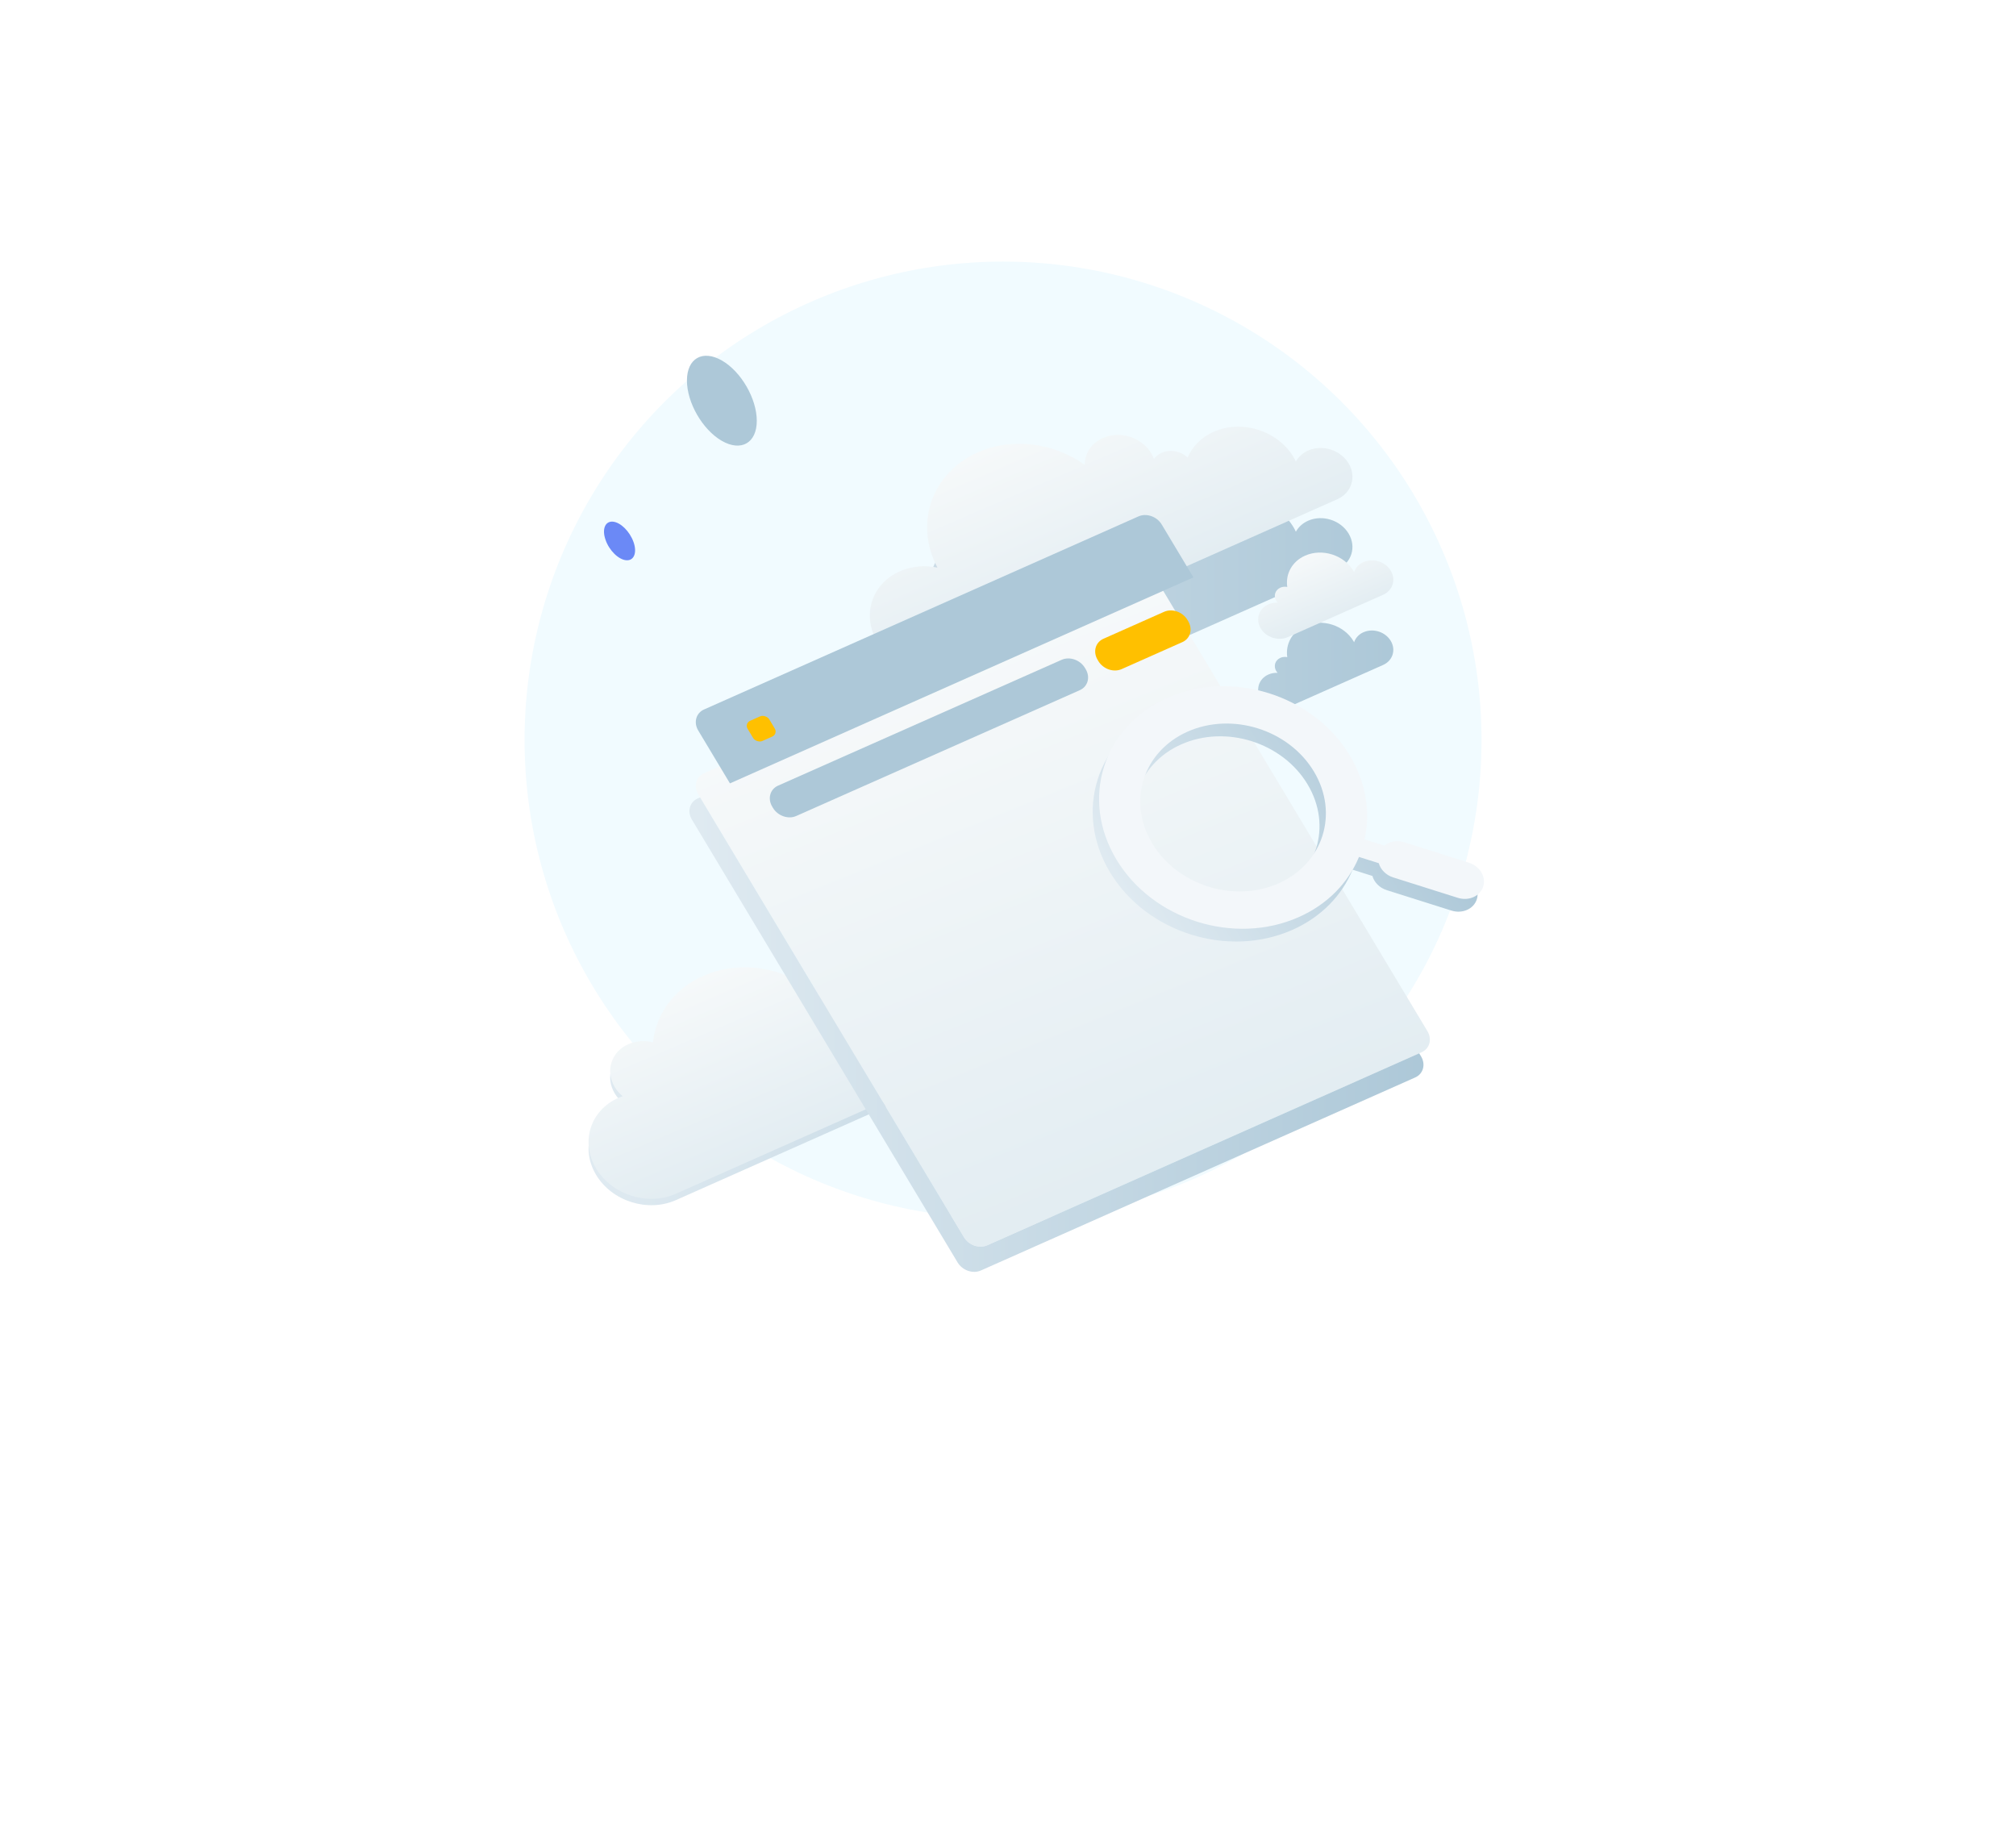 <svg viewBox="0 0 316 288" xmlns="http://www.w3.org/2000/svg">
<g filter="url(#filter0_f_6969_2865)">
<circle cx="157.225" cy="116" r="75" fill="#F1FBFF"/>
</g>
<path d="M94.922 84.629C95.499 86.3 96.958 87.722 98.168 87.817C99.378 87.914 99.897 86.627 99.301 84.956C98.706 83.285 97.266 81.864 96.055 81.767C94.845 81.671 94.327 82.958 94.922 84.629Z" fill="#6B89F6"/>
<path d="M113.168 56.515C116.183 58.262 118.623 62.488 118.623 65.964C118.623 69.441 116.164 70.843 113.13 69.095C110.114 67.347 107.675 63.122 107.675 59.645C107.675 56.169 110.133 54.767 113.168 56.515Z" fill="#ADC8D8"/>
<g filter="url(#filter1_d_6969_2865)">
<path d="M205.036 71.623C204.17 72.009 203.523 72.618 203.124 73.343C203.011 73.106 202.891 72.871 202.752 72.638C200.263 68.49 194.655 66.718 190.234 68.683C188.28 69.551 186.886 71.008 186.151 72.72C185.093 71.718 183.439 71.375 182.082 71.978C181.575 72.204 181.169 72.538 180.876 72.929C180.765 72.637 180.631 72.342 180.46 72.057C178.947 69.536 175.544 68.465 172.863 69.656C171.044 70.465 170.028 72.101 170.026 73.856C165.254 70.434 158.723 69.487 153.255 71.918C146.012 75.137 143.295 83.092 146.936 89.968C144.97 89.57 142.894 89.723 141.024 90.554C136.603 92.519 135.035 97.48 137.525 101.628C137.605 101.762 137.691 101.886 137.778 102.011C137.807 102.053 137.837 102.096 137.867 102.139C137.064 102.074 136.252 102.194 135.503 102.527C133.256 103.526 132.461 106.041 133.726 108.15C134.991 110.258 137.834 111.157 140.081 110.158L209.611 79.256C211.858 78.257 212.653 75.742 211.388 73.633C210.123 71.525 207.282 70.627 205.036 71.623Z" fill="url(#paint0_linear_6969_2865)"/>
<path d="M213.719 89.096C212.976 89.426 212.474 90.004 212.248 90.674C212.239 90.659 212.231 90.644 212.223 90.629C212.216 90.615 212.21 90.601 212.203 90.587C212.189 90.558 212.175 90.529 212.158 90.499C210.645 87.979 207.242 86.907 204.561 88.099C202.505 89.013 201.474 90.991 201.773 93C201.412 92.933 201.036 92.959 200.698 93.109C199.87 93.477 199.577 94.404 200.043 95.181C200.103 95.281 200.175 95.377 200.254 95.462C199.766 95.445 199.266 95.526 198.81 95.729C197.3 96.4 196.766 98.09 197.616 99.506C198.466 100.922 200.376 101.526 201.885 100.855L216.798 94.227C218.308 93.556 218.842 91.867 217.992 90.45C217.142 89.034 215.232 88.43 213.723 89.101L213.719 89.096Z" fill="url(#paint1_linear_6969_2865)"/>
<path d="M142.424 142.862C146.845 140.897 152.452 142.669 154.941 146.818L154.935 146.82C157.383 150.9 155.908 155.753 151.655 157.783L151.661 157.794L105.954 178.108C101.533 180.073 95.926 178.301 93.437 174.153C90.948 170.004 92.515 165.044 96.936 163.079C97.15 162.984 97.363 162.908 97.581 162.831L97.597 162.825C97.111 162.419 96.69 161.943 96.36 161.394C94.851 158.878 95.797 155.867 98.484 154.673C99.706 154.13 101.078 154.062 102.352 154.379C102.824 149.993 105.596 146.029 110.203 143.982C116.449 141.206 124.09 142.837 128.899 147.534C129.151 146.077 130.122 144.782 131.671 144.093C134.137 142.997 137.204 143.816 138.861 145.912C139.656 144.634 140.858 143.558 142.424 142.862Z" fill="url(#paint2_linear_6969_2865)"/>
</g>
<path d="M205.038 70.622C204.171 71.008 203.523 71.617 203.124 72.343C203.011 72.106 202.891 71.871 202.752 71.639C200.263 67.49 194.655 65.718 190.234 67.683C188.28 68.552 186.886 70.008 186.151 71.72C185.093 70.718 183.439 70.375 182.082 70.978C181.575 71.204 181.169 71.538 180.876 71.929C180.765 71.637 180.631 71.342 180.46 71.057C178.947 68.536 175.544 67.465 172.863 68.656C171.044 69.465 170.028 71.101 170.026 72.856C165.254 69.434 158.723 68.488 153.255 70.918C146.012 74.137 143.295 82.092 146.936 88.969C144.97 88.57 142.894 88.723 141.024 89.554C136.603 91.519 135.035 96.48 137.525 100.628C137.632 100.808 137.751 100.97 137.867 101.139C137.064 101.074 136.252 101.194 135.503 101.527C133.256 102.526 132.461 105.041 133.726 107.15C134.991 109.258 137.834 110.157 140.081 109.158L209.611 78.256C211.858 77.257 212.653 74.742 211.388 72.633C210.123 70.525 207.28 69.626 205.033 70.625L205.038 70.622Z" fill="url(#paint3_linear_6969_2865)"/>
<path d="M213.72 88.096C212.976 88.426 212.474 89.004 212.248 89.674C212.213 89.615 212.193 89.558 212.158 89.499C210.645 86.979 207.242 85.907 204.561 87.099C202.505 88.013 201.474 89.991 201.773 92C201.412 91.933 201.036 91.959 200.698 92.109C199.87 92.477 199.577 93.404 200.043 94.181C200.103 94.281 200.175 94.377 200.254 94.462C199.766 94.445 199.266 94.526 198.81 94.729C197.3 95.4 196.766 97.09 197.616 98.506C198.466 99.922 200.376 100.526 201.885 99.855L216.798 93.227C218.308 92.556 218.842 90.867 217.992 89.45C217.142 88.034 215.232 87.43 213.723 88.101L213.72 88.096Z" fill="url(#paint4_linear_6969_2865)"/>
<g filter="url(#filter2_d_6969_2865)">
<path d="M154.941 145.818C152.452 141.669 146.845 139.897 142.424 141.862C140.858 142.558 139.656 143.634 138.861 144.912C137.204 142.816 134.137 141.997 131.671 143.093C130.122 143.782 129.151 145.077 128.899 146.534C124.09 141.837 116.449 140.206 110.203 142.982C105.596 145.029 102.824 148.993 102.352 153.379C101.078 153.062 99.706 153.13 98.484 153.673C95.797 154.867 94.851 157.878 96.36 160.394C96.69 160.943 97.111 161.419 97.597 161.825C97.374 161.904 97.156 161.981 96.936 162.079C92.515 164.044 90.948 169.004 93.437 173.153C95.926 177.301 101.533 179.073 105.954 177.108L151.661 156.794L151.655 156.783C155.908 154.753 157.383 149.9 154.936 145.82L154.941 145.818Z" fill="url(#paint5_linear_6969_2865)"/>
</g>
<g filter="url(#filter3_bd_6969_2865)">
<path d="M178.439 80.947L110.36 111.204C109.098 111.765 108.688 113.242 109.444 114.502L151.097 183.923C151.853 185.184 153.489 185.751 154.751 185.19L222.831 154.932C224.093 154.371 224.503 152.895 223.747 151.635L182.094 82.213C181.338 80.953 179.701 80.386 178.439 80.947Z" fill="url(#paint6_linear_6969_2865)"/>
</g>
<g filter="url(#filter4_bd_6969_2865)">
<path d="M109.735 114.988L151.097 183.924C151.853 185.184 153.489 185.751 154.751 185.19L222.455 155.099L222.747 155.585C223.503 156.845 223.093 158.322 221.831 158.883L153.751 189.14C152.489 189.701 150.853 189.134 150.097 187.874L108.444 118.452C107.688 117.192 108.098 115.716 109.36 115.155L109.735 114.988Z" fill="url(#paint7_linear_6969_2865)"/>
</g>
<path d="M166.405 103.423L121.96 123.143C120.698 123.703 120.288 125.18 121.044 126.44L121.159 126.632C121.916 127.893 123.552 128.46 124.814 127.899L169.259 108.179C170.521 107.618 170.931 106.142 170.175 104.881L170.06 104.689C169.303 103.429 167.667 102.862 166.405 103.423Z" fill="#ADC8D8"/>
<path d="M110.36 111.204L178.439 80.947C179.701 80.386 181.338 80.953 182.094 82.213L187.066 90.501L114.416 122.789L109.444 114.502C108.688 113.242 109.098 111.765 110.36 111.204Z" fill="#ADC8D8"/>
<rect width="3.698" height="3.698" rx="1" transform="matrix(0.914 -0.406 0.514 0.857 116.675 113.383)" fill="#FFC000"/>
<path d="M182.469 95.897L172.96 100.123C171.698 100.684 171.288 102.161 172.044 103.421L172.159 103.613C172.916 104.873 174.552 105.44 175.814 104.879L185.323 100.653C186.585 100.092 186.995 98.616 186.239 97.356L186.124 97.163C185.367 95.903 183.731 95.336 182.469 95.897Z" fill="#FFC000"/>
<path fill-rule="evenodd" clip-rule="evenodd" d="M202.588 145.746C207.136 143.725 210.362 140.319 212.018 136.321L215.12 137.301C215.398 138.294 216.229 139.166 217.381 139.53L227.504 142.729C229.223 143.272 231.005 142.479 231.486 140.959C231.967 139.438 230.963 137.765 229.244 137.222L219.121 134.023C217.969 133.659 216.788 133.895 215.99 134.548L212.888 133.567C213.831 129.344 213.147 124.703 210.586 120.436C204.895 110.95 192.087 106.903 181.978 111.395C171.87 115.888 168.289 127.22 173.98 136.705C179.671 146.191 192.48 150.238 202.588 145.746ZM199.418 140.461C206.416 137.351 208.895 129.506 204.955 122.939C201.015 116.372 192.147 113.57 185.149 116.68C178.151 119.79 175.672 127.635 179.612 134.202C183.552 140.769 192.419 143.571 199.418 140.461Z" fill="url(#paint8_linear_6969_2865)"/>
<path fill-rule="evenodd" clip-rule="evenodd" d="M203.588 143.746C208.136 141.725 211.362 138.319 213.018 134.321L216.12 135.301C216.398 136.294 217.229 137.166 218.381 137.53L228.504 140.729C230.223 141.272 232.005 140.479 232.486 138.959C232.967 137.438 231.963 135.765 230.244 135.222L220.121 132.023C218.969 131.659 217.788 131.895 216.99 132.548L213.888 131.567C214.831 127.344 214.147 122.703 211.586 118.436C205.895 108.95 193.087 104.903 182.978 109.395C172.87 113.888 169.289 125.22 174.98 134.705C180.671 144.191 193.48 148.238 203.588 143.746ZM200.418 138.461C207.416 135.351 209.895 127.506 205.955 120.939C202.015 114.372 193.147 111.57 186.149 114.68C179.151 117.79 176.672 125.635 180.612 132.202C184.552 138.769 193.419 141.571 200.418 138.461Z" fill="#F3F7FA"/>
<defs>
<filter id="filter0_f_6969_2865" x="-17.775" y="-59" width="350" height="350" filterUnits="userSpaceOnUse" color-interpolation-filters="sRGB">
<feFlood flood-opacity="0" result="BackgroundImageFix"/>
<feBlend mode="normal" in="SourceGraphic" in2="BackgroundImageFix" result="shape"/>
<feGaussianBlur stdDeviation="50" result="effect1_foregroundBlur_6969_2865"/>
</filter>
<filter id="filter1_d_6969_2865" x="72.254" y="57.881" width="166.142" height="151.029" filterUnits="userSpaceOnUse" color-interpolation-filters="sRGB">
<feFlood flood-opacity="0" result="BackgroundImageFix"/>
<feColorMatrix in="SourceAlpha" type="matrix" values="0 0 0 0 0 0 0 0 0 0 0 0 0 0 0 0 0 0 127 0" result="hardAlpha"/>
<feOffset dy="10"/>
<feGaussianBlur stdDeviation="10"/>
<feComposite in2="hardAlpha" operator="out"/>
<feColorMatrix type="matrix" values="0 0 0 0 0.35 0 0 0 0 0.54 0 0 0 0 0.65 0 0 0 0.05 0"/>
<feBlend mode="normal" in2="BackgroundImageFix" result="effect1_dropShadow_6969_2865"/>
<feBlend mode="normal" in="SourceGraphic" in2="effect1_dropShadow_6969_2865" result="shape"/>
</filter>
<filter id="filter2_d_6969_2865" x="72.254" y="131.061" width="103.865" height="76.849" filterUnits="userSpaceOnUse" color-interpolation-filters="sRGB">
<feFlood flood-opacity="0" result="BackgroundImageFix"/>
<feColorMatrix in="SourceAlpha" type="matrix" values="0 0 0 0 0 0 0 0 0 0 0 0 0 0 0 0 0 0 127 0" result="hardAlpha"/>
<feOffset dy="10"/>
<feGaussianBlur stdDeviation="10"/>
<feComposite in2="hardAlpha" operator="out"/>
<feColorMatrix type="matrix" values="0 0 0 0 0.35 0 0 0 0 0.54 0 0 0 0 0.65 0 0 0 0.05 0"/>
<feBlend mode="normal" in2="BackgroundImageFix" result="effect1_dropShadow_6969_2865"/>
<feBlend mode="normal" in="SourceGraphic" in2="effect1_dropShadow_6969_2865" result="shape"/>
</filter>
<filter id="filter3_bd_6969_2865" x="89.065" y="70.731" width="155.061" height="144.676" filterUnits="userSpaceOnUse" color-interpolation-filters="sRGB">
<feFlood flood-opacity="0" result="BackgroundImageFix"/>
<feGaussianBlur in="BackgroundImageFix" stdDeviation="2"/>
<feComposite in2="SourceAlpha" operator="in" result="effect1_backgroundBlur_6969_2865"/>
<feColorMatrix in="SourceAlpha" type="matrix" values="0 0 0 0 0 0 0 0 0 0 0 0 0 0 0 0 0 0 127 0" result="hardAlpha"/>
<feOffset dy="10"/>
<feGaussianBlur stdDeviation="10"/>
<feComposite in2="hardAlpha" operator="out"/>
<feColorMatrix type="matrix" values="0 0 0 0 0.35 0 0 0 0 0.54 0 0 0 0 0.65 0 0 0 0.05 0"/>
<feBlend mode="normal" in2="effect1_backgroundBlur_6969_2865" result="effect2_dropShadow_6969_2865"/>
<feBlend mode="normal" in="SourceGraphic" in2="effect2_dropShadow_6969_2865" result="shape"/>
</filter>
<filter id="filter4_bd_6969_2865" x="88.065" y="104.988" width="155.061" height="114.369" filterUnits="userSpaceOnUse" color-interpolation-filters="sRGB">
<feFlood flood-opacity="0" result="BackgroundImageFix"/>
<feGaussianBlur in="BackgroundImageFix" stdDeviation="2"/>
<feComposite in2="SourceAlpha" operator="in" result="effect1_backgroundBlur_6969_2865"/>
<feColorMatrix in="SourceAlpha" type="matrix" values="0 0 0 0 0 0 0 0 0 0 0 0 0 0 0 0 0 0 127 0" result="hardAlpha"/>
<feOffset dy="10"/>
<feGaussianBlur stdDeviation="10"/>
<feComposite in2="hardAlpha" operator="out"/>
<feColorMatrix type="matrix" values="0 0 0 0 0.35 0 0 0 0 0.54 0 0 0 0 0.65 0 0 0 0.05 0"/>
<feBlend mode="normal" in2="effect1_backgroundBlur_6969_2865" result="effect2_dropShadow_6969_2865"/>
<feBlend mode="normal" in="SourceGraphic" in2="effect2_dropShadow_6969_2865" result="shape"/>
</filter>
<linearGradient id="paint0_linear_6969_2865" x1="217.835" y1="123.289" x2="93.45" y2="123.289" gradientUnits="userSpaceOnUse">
<stop stop-color="#ADC8D8"/>
<stop offset="1" stop-color="#DFEAF1"/>
</linearGradient>
<linearGradient id="paint1_linear_6969_2865" x1="217.835" y1="123.289" x2="93.45" y2="123.289" gradientUnits="userSpaceOnUse">
<stop stop-color="#ADC8D8"/>
<stop offset="1" stop-color="#DFEAF1"/>
</linearGradient>
<linearGradient id="paint2_linear_6969_2865" x1="217.835" y1="123.289" x2="93.45" y2="123.289" gradientUnits="userSpaceOnUse">
<stop stop-color="#ADC8D8"/>
<stop offset="1" stop-color="#DFEAF1"/>
</linearGradient>
<linearGradient id="paint3_linear_6969_2865" x1="159.817" y1="68.002" x2="171.449" y2="94.96" gradientUnits="userSpaceOnUse">
<stop stop-color="#F6F9FA"/>
<stop offset="1" stop-color="#E3EDF2"/>
</linearGradient>
<linearGradient id="paint4_linear_6969_2865" x1="203.944" y1="87.373" x2="208.059" y2="97.013" gradientUnits="userSpaceOnUse">
<stop stop-color="#F6F9FA"/>
<stop offset="1" stop-color="#E3EDF2"/>
</linearGradient>
<linearGradient id="paint5_linear_6969_2865" x1="113.673" y1="141.44" x2="125.173" y2="168.297" gradientUnits="userSpaceOnUse">
<stop stop-color="#F6F9FA"/>
<stop offset="1" stop-color="#E3EDF2"/>
</linearGradient>
<linearGradient id="paint6_linear_6969_2865" x1="144.69" y1="95.946" x2="176.471" y2="174.439" gradientUnits="userSpaceOnUse">
<stop stop-color="#F6F9FA"/>
<stop offset="1" stop-color="#E3EDF2"/>
</linearGradient>
<linearGradient id="paint7_linear_6969_2865" x1="222.615" y1="152.101" x2="109.156" y2="152.101" gradientUnits="userSpaceOnUse">
<stop stop-color="#ADC8D8"/>
<stop offset="1" stop-color="#DFEAF1"/>
</linearGradient>
<linearGradient id="paint8_linear_6969_2865" x1="220.109" y1="120.671" x2="179.507" y2="145.033" gradientUnits="userSpaceOnUse">
<stop stop-color="#ADC8D8"/>
<stop offset="1" stop-color="#DFEAF1"/>
</linearGradient>
</defs>
</svg>
